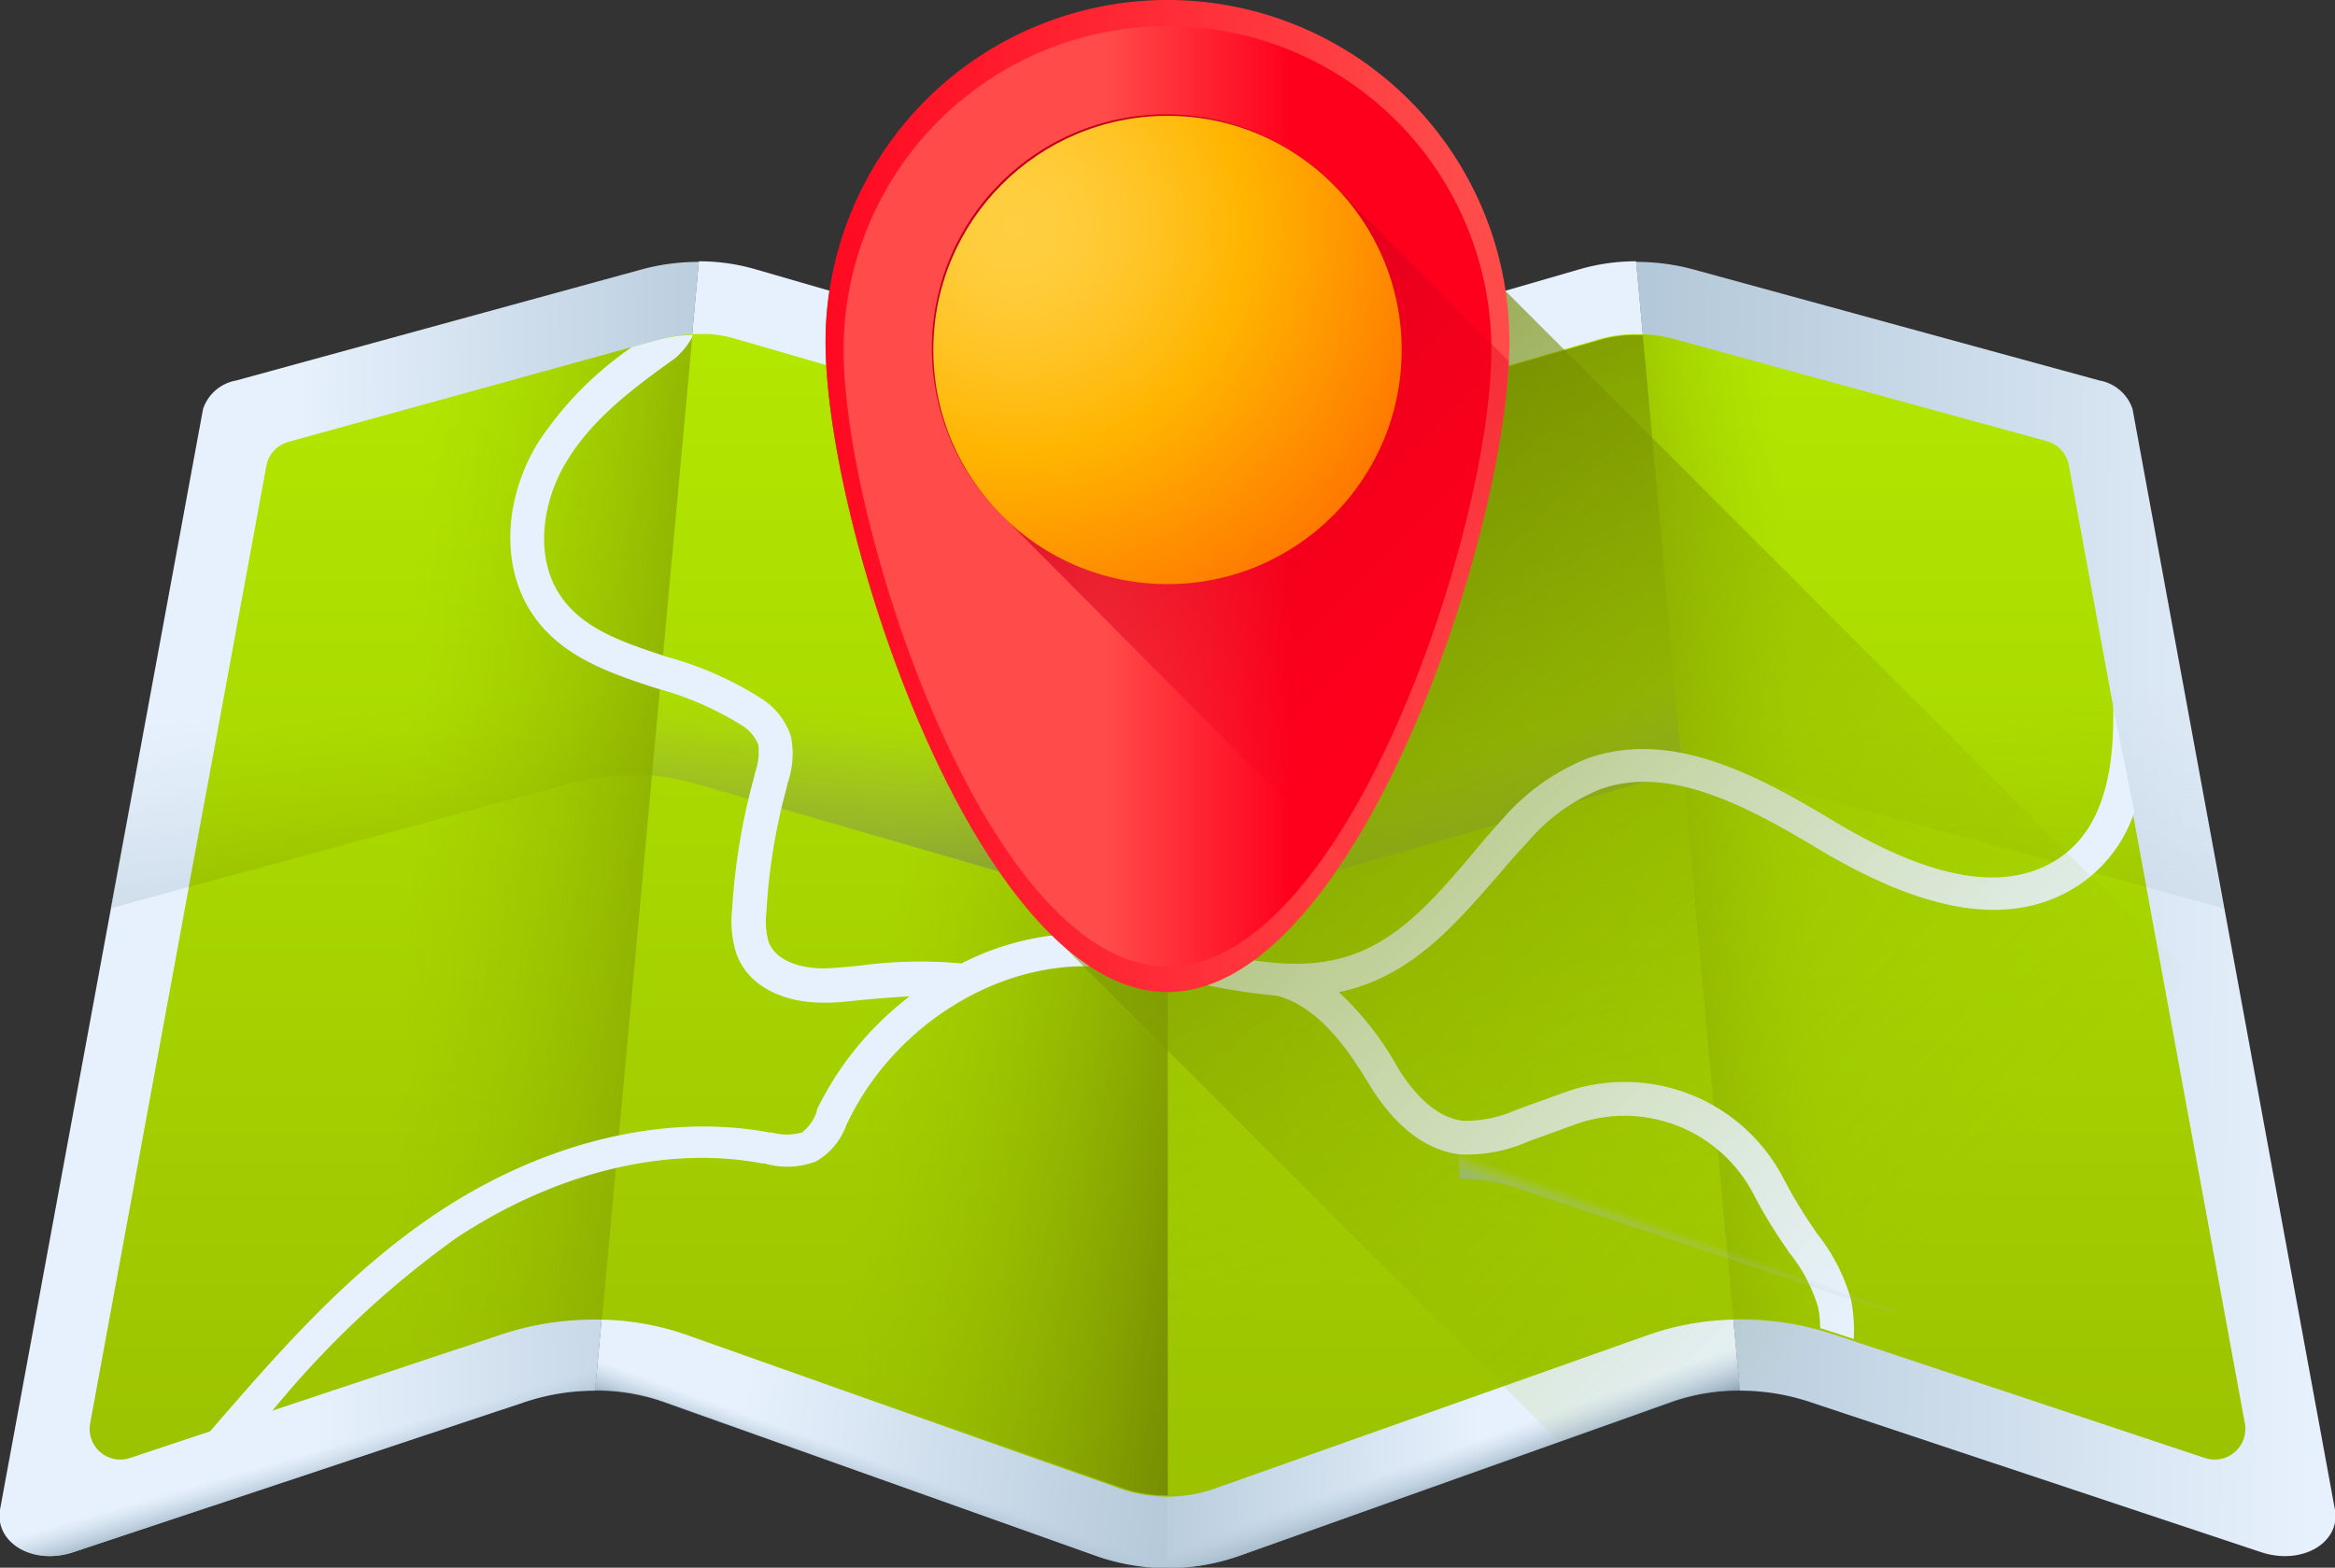 <svg xmlns="http://www.w3.org/2000/svg" xmlns:xlink="http://www.w3.org/1999/xlink" viewBox="0 0 159.04 106.79"><rect x="0" y="0" width="159.04" height="106.79" fill="#333333" stroke="none"/><defs><style>.cls-1{fill:url(#linear-gradient);}.cls-2{fill:url(#linear-gradient-2);}.cls-3{fill:url(#linear-gradient-3);}.cls-4{fill:url(#linear-gradient-4);}.cls-5{fill:url(#linear-gradient-5);}.cls-6{fill:url(#linear-gradient-6);}.cls-7{fill:url(#linear-gradient-7);}.cls-8{fill:url(#linear-gradient-8);}.cls-9{fill:url(#linear-gradient-9);}.cls-10{fill:url(#linear-gradient-10);}.cls-11{fill:url(#linear-gradient-11);}.cls-12{fill:url(#linear-gradient-12);}.cls-13{fill:url(#linear-gradient-13);}.cls-14{fill:url(#linear-gradient-14);}.cls-15{fill:url(#linear-gradient-15);}.cls-16{fill:url(#linear-gradient-16);}.cls-17{fill:url(#linear-gradient-17);}.cls-18{fill:#e7f1fd;}.cls-19{fill:url(#linear-gradient-18);}.cls-20{fill:url(#linear-gradient-19);}.cls-21{fill:url(#linear-gradient-20);}.cls-22{fill:url(#linear-gradient-21);}.cls-23{fill:url(#radial-gradient);}.cls-24{fill:url(#linear-gradient-22);}.cls-25{fill:url(#linear-gradient-23);}.cls-26{fill:url(#linear-gradient-24);}.cls-27{fill:url(#linear-gradient-25);}</style><linearGradient id="linear-gradient" x1="21.72" y1="-351.49" x2="55.27" y2="-352.11" gradientTransform="translate(-0.87 414.86)" gradientUnits="userSpaceOnUse"><stop offset="0" stop-color="#e7f1fd"/><stop offset="1" stop-color="#b2c7d8"/></linearGradient><linearGradient id="linear-gradient-2" x1="29.06" y1="-367.94" x2="33.64" y2="-332.01" gradientTransform="translate(-0.87 414.86)" gradientUnits="userSpaceOnUse"><stop offset="0" stop-color="#b2c7d8" stop-opacity="0"/><stop offset="1" stop-color="#879faf"/></linearGradient><linearGradient id="linear-gradient-3" x1="55.72" y1="-352.28" x2="86.78" y2="-348.24" xlink:href="#linear-gradient"/><linearGradient id="linear-gradient-4" x1="158.83" y1="-351.25" x2="111.42" y2="-351.87" xlink:href="#linear-gradient"/><linearGradient id="linear-gradient-5" x1="131.94" y1="-367.55" x2="133.36" y2="-304.61" xlink:href="#linear-gradient-2"/><linearGradient id="linear-gradient-6" x1="102.55" y1="-351.02" x2="77.39" y2="-351.64" xlink:href="#linear-gradient"/><linearGradient id="linear-gradient-7" x1="80.08" y1="-393.06" x2="80.08" y2="-301.18" gradientTransform="translate(-0.87 414.86)" gradientUnits="userSpaceOnUse"><stop offset="0" stop-color="#b3e800"/><stop offset="1" stop-color="#98bc00"/></linearGradient><linearGradient id="linear-gradient-8" x1="31.36" y1="-366.99" x2="35.26" y2="-336.34" gradientTransform="translate(-0.87 414.86)" gradientUnits="userSpaceOnUse"><stop offset="0" stop-color="#98bc00" stop-opacity="0"/><stop offset="1" stop-color="#5e6d03"/></linearGradient><linearGradient id="linear-gradient-9" x1="61.23" y1="-351.56" x2="91.71" y2="-347.6" xlink:href="#linear-gradient-8"/><linearGradient id="linear-gradient-10" x1="124.73" y1="-351.84" x2="101.95" y2="-349.97" xlink:href="#linear-gradient-8"/><linearGradient id="linear-gradient-11" x1="103.09" y1="-330.85" x2="78.22" y2="-404.23" xlink:href="#linear-gradient-8"/><linearGradient id="linear-gradient-12" x1="28.09" y1="-352.43" x2="61.01" y2="-350.77" xlink:href="#linear-gradient-8"/><linearGradient id="linear-gradient-13" x1="63.42" y1="-365.88" x2="61.01" y2="-337.9" gradientTransform="translate(-0.87 414.86)" gradientUnits="userSpaceOnUse"><stop offset="0" stop-color="#909698" stop-opacity="0"/><stop offset="1" stop-color="#909698"/></linearGradient><linearGradient id="linear-gradient-14" x1="63.29" y1="-364.34" x2="61.16" y2="-339.69" gradientTransform="translate(-0.87 414.86)" gradientUnits="userSpaceOnUse"><stop offset="0" stop-color="#889b26" stop-opacity="0"/><stop offset="1" stop-color="#454f1e"/></linearGradient><linearGradient id="linear-gradient-15" x1="129.53" y1="-366.68" x2="130.73" y2="-312.85" xlink:href="#linear-gradient-8"/><linearGradient id="linear-gradient-16" x1="99.64" y1="-363.82" x2="108.17" y2="-341.3" xlink:href="#linear-gradient-13"/><linearGradient id="linear-gradient-17" x1="99.39" y1="-362.62" x2="106.88" y2="-342.85" xlink:href="#linear-gradient-14"/><linearGradient id="linear-gradient-18" x1="130.65" y1="-328.62" x2="57.26" y2="-402" xlink:href="#linear-gradient-8"/><linearGradient id="linear-gradient-19" x1="100.73" y1="-379.59" x2="51.3" y2="-379.59" gradientTransform="translate(-0.87 414.86)" gradientUnits="userSpaceOnUse"><stop offset="0" stop-color="#ff4c4a"/><stop offset="1" stop-color="#ff001c"/></linearGradient><linearGradient id="linear-gradient-20" x1="75.97" y1="-379.59" x2="88.84" y2="-379.59" xlink:href="#linear-gradient-19"/><linearGradient id="linear-gradient-21" x1="105.02" y1="-364.5" x2="69.66" y2="-399.85" gradientTransform="translate(-0.87 414.86)" gradientUnits="userSpaceOnUse"><stop offset="0" stop-color="#ff001c" stop-opacity="0"/><stop offset="1" stop-color="#c1001c"/></linearGradient><radialGradient id="radial-gradient" cx="70.03" cy="-399.48" r="31.21" gradientTransform="translate(-0.87 414.86)" gradientUnits="userSpaceOnUse"><stop offset="0" stop-color="#ffcf42"/><stop offset="0.11" stop-color="#ffcd3c"/><stop offset="0.26" stop-color="#ffc62a"/><stop offset="0.43" stop-color="#ffba0d"/><stop offset="0.5" stop-color="#ffb500"/><stop offset="1" stop-color="#ff7000"/></radialGradient><linearGradient id="linear-gradient-22" x1="23.14" y1="-316.3" x2="23.95" y2="-313.5" xlink:href="#linear-gradient-2"/><linearGradient id="linear-gradient-23" x1="59.78" y1="-315.63" x2="58.91" y2="-313.24" xlink:href="#linear-gradient-2"/><linearGradient id="linear-gradient-24" x1="114.26" y1="-331.34" x2="113.46" y2="-329.12" xlink:href="#linear-gradient-2"/><linearGradient id="linear-gradient-25" x1="100.12" y1="-316.28" x2="101.15" y2="-313.42" xlink:href="#linear-gradient-2"/></defs><title>Asset 7</title><g id="Layer_2" data-name="Layer 2"><g id="Layer_1-2" data-name="Layer 1"><path class="cls-1" d="M5,105.73,35.74,95.51a15.11,15.11,0,0,1,4.79-.78L47.6,17.84a14.81,14.81,0,0,0-3.92.52l-27.6,7.56a2.91,2.91,0,0,0-2.25,1.94L0,102.84C-.37,105.11,2.27,106.65,5,105.73Z"/><path class="cls-2" d="M43,52.79c.45,0,.9,0,1.35.05l3.22-35a14.82,14.82,0,0,0-3.92.53l-27.6,7.56a2.91,2.91,0,0,0-2.25,1.94l-6.26,34,31-8.5A17.25,17.25,0,0,1,43,52.79Z"/><path class="cls-3" d="M75.58,25.33l-24.17-7a13.7,13.7,0,0,0-3.81-.53l-7.07,76.9a13.92,13.92,0,0,1,4.65.78L74.68,106a14.69,14.69,0,0,0,4.84.82V25.88A14,14,0,0,1,75.58,25.33Z"/><path class="cls-4" d="M154,105.73,123.3,95.51a15.11,15.11,0,0,0-4.79-.78l-7.07-76.89a14.81,14.81,0,0,1,3.92.52L143,25.92a2.91,2.91,0,0,1,2.25,1.94l13.79,75C159.41,105.11,156.77,106.65,154,105.73Z"/><path class="cls-5" d="M116,52.79a17.25,17.25,0,0,1,4.47.59l31,8.5-6.26-34A2.91,2.91,0,0,0,143,25.92l-27.6-7.56a14.82,14.82,0,0,0-3.92-.53l3.22,35C115.11,52.81,115.56,52.79,116,52.79Z"/><path class="cls-6" d="M83.46,25.33l24.17-7a13.7,13.7,0,0,1,3.81-.53l7.07,76.9a13.92,13.92,0,0,0-4.65.78L84.36,106a14.69,14.69,0,0,1-4.84.82V25.88A13.94,13.94,0,0,0,83.46,25.33Z"/><path class="cls-7" d="M140.91,31.69a2.1,2.1,0,0,0-1.5-1.64L114.05,23.1l-.63-.15a10,10,0,0,0-2-.19,8.84,8.84,0,0,0-2.45.33l-24.16,7-.56.14-.09,0-.89.2a19.91,19.91,0,0,1-3.77.37,19.43,19.43,0,0,1-3.8-.38c-.55-.11-1-.23-1.51-.36l-24.16-7a5.09,5.09,0,0,0-.56-.14,8.41,8.41,0,0,0-1.24-.17c-.22,0-.44,0-.65,0A10.26,10.26,0,0,0,45,23.1l-25.36,7a2.1,2.1,0,0,0-1.5,1.64l-12,65.22a2.09,2.09,0,0,0,2.71,2.36l25.33-8.43a19.87,19.87,0,0,1,6.35-1,18.59,18.59,0,0,1,6.29,1.06l29.5,10.46a9.77,9.77,0,0,0,3.2.54,9.67,9.67,0,0,0,3.19-.54l29.51-10.46a18.59,18.59,0,0,1,6.29-1.06,19.87,19.87,0,0,1,6.35,1l25.33,8.43a2.09,2.09,0,0,0,2.71-2.36Z"/><path class="cls-8" d="M45,23.1l-25.36,7a2.1,2.1,0,0,0-1.5,1.64L12.84,60.43l25.72-7A17.25,17.25,0,0,1,43,52.79c.45,0,.9,0,1.35.05l2.76-30.07A10.83,10.83,0,0,0,45,23.1Z"/><path class="cls-9" d="M75.72,30.42c-.55-.11-1-.23-1.51-.36l-24.16-7a5.09,5.09,0,0,0-.56-.14,8.41,8.41,0,0,0-1.24-.17c-.22,0-.44,0-.65,0h-.46L41,89.82a18.35,18.35,0,0,1,5.84,1.05l29.5,10.46a9.77,9.77,0,0,0,3.2.54V30.8A19.43,19.43,0,0,1,75.72,30.42Z"/><path class="cls-10" d="M140.91,31.69a2.1,2.1,0,0,0-1.5-1.64L114.05,23.1l-.63-.15a9.7,9.7,0,0,0-1.52-.18l6.16,67.05h.45a19.87,19.87,0,0,1,6.35,1l25.33,8.43a2.09,2.09,0,0,0,2.71-2.36Z"/><path class="cls-11" d="M82.71,101.33l29.51-10.46a18.35,18.35,0,0,1,5.84-1.05l-6.16-67h-.46a8.84,8.84,0,0,0-2.45.33l-24.16,7-.56.14-.09,0-.89.2a19.91,19.91,0,0,1-3.77.37v71.06A9.41,9.41,0,0,0,82.71,101.33Z"/><path class="cls-12" d="M45,23.1l-25.36,7a2.1,2.1,0,0,0-1.5,1.64l-12,65.22a2.09,2.09,0,0,0,2.71,2.36l25.33-8.43a19.87,19.87,0,0,1,6.35-1H41l6.16-67A10.83,10.83,0,0,0,45,23.1Z"/><path class="cls-13" d="M47.39,53.38l27.62,8a16.53,16.53,0,0,0,4.51.62V25.88a14,14,0,0,1-3.94-.55l-24.17-7a13.7,13.7,0,0,0-3.81-.53l-3.22,35A16.33,16.33,0,0,1,47.39,53.38Z"/><path class="cls-14" d="M74.21,30.06l-24.16-7a5.09,5.09,0,0,0-.56-.14,8.41,8.41,0,0,0-1.24-.17c-.22,0-.44,0-.65,0h-.46L44.38,52.84a16.33,16.33,0,0,1,3,.54l27.62,8a16.53,16.53,0,0,0,4.51.62V30.8a19.43,19.43,0,0,1-3.8-.38C75.17,30.31,74.67,30.19,74.21,30.06Z"/><path class="cls-15" d="M146.2,60.43l-5.29-28.74a2.1,2.1,0,0,0-1.5-1.64L114.05,23.1l-.63-.15a9.7,9.7,0,0,0-1.52-.18l2.76,30.07c.45,0,.9-.05,1.35-.05a17.19,17.19,0,0,1,4.47.59Z"/><path class="cls-16" d="M84,61.36l27.62-8a16.33,16.33,0,0,1,3-.54l-3.22-35a13.7,13.7,0,0,0-3.81.53l-24.17,7a13.94,13.94,0,0,1-3.94.55V62A16.53,16.53,0,0,0,84,61.36Z"/><path class="cls-17" d="M84,61.36l27.62-8a16.33,16.33,0,0,1,3-.54L111.9,22.77h-.46a8.84,8.84,0,0,0-2.45.33l-24.16,7-.56.14-.09,0-.89.2a19.91,19.91,0,0,1-3.77.37V62A16.53,16.53,0,0,0,84,61.36Z"/><path class="cls-18" d="M143.93,48.1c.14,5.71-1.29,9.18-4.42,10.79-3.51,1.82-8.31.83-14.68-3-5.36-3.23-11.07-6.21-16.7-4.23a15.07,15.07,0,0,0-5.91,4.27c-.69.75-1.37,1.55-2,2.32-2.63,3.07-5.11,6-8.81,7-3.17.87-6.47.16-10-.6a36.14,36.14,0,0,0-7.28-1.08,18.76,18.76,0,0,0-8.65,2.06,30.58,30.58,0,0,0-7,.16c-.87.08-1.62.15-2.13.17-1.51.06-3.47-.37-4-1.81a5,5,0,0,1-.15-2,40.8,40.8,0,0,1,1.42-8.65l0-.08a6.07,6.07,0,0,0,.25-3.26,4.86,4.86,0,0,0-2.08-2.62,23.35,23.35,0,0,0-6.35-2.79c-3-1-5.87-1.91-7.39-4.36-1.7-2.72-1-6.44.52-8.92,1.69-2.83,4.35-4.87,7.15-6.88l.13-.09c.75-.54,1.46-1.69,1.31-1.68A10.15,10.15,0,0,0,45,23.1l-1.94.53a23.55,23.55,0,0,0-6.47,6.61c-2.25,3.76-2.44,8.2-.5,11.32s5.35,4.26,8.63,5.33a21.34,21.34,0,0,1,5.74,2.48,2.77,2.77,0,0,1,1.19,1.36,4.36,4.36,0,0,1-.25,2l0,.07A44.16,44.16,0,0,0,49.86,62a7.21,7.21,0,0,0,.31,3c.92,2.44,3.56,3.3,5.86,3.3h.4c.57,0,1.34-.09,2.24-.18s2.16-.19,3.29-.25a21.48,21.48,0,0,0-6.33,7.74l0,.1a3,3,0,0,1-1,1.43,3.93,3.93,0,0,1-2.09,0l-.16,0c-7.13-1.33-15.34.66-22.54,5.44-6.25,4.15-11,9.69-15.67,15.08l4.27-1.42A65,65,0,0,1,31.05,84.35C37.76,79.9,45.36,78,51.9,79.25l.16,0a5.52,5.52,0,0,0,3.53-.14,4.71,4.71,0,0,0,2.07-2.51l.05-.09c3-6.32,9.63-10.69,16.18-10.69h.2a35.28,35.28,0,0,1,6.83,1,41.69,41.69,0,0,0,6,1c3.09.75,5.21,4.21,6.35,6.07l0,0c1.74,2.86,3.89,4.5,6.21,4.75a10.38,10.38,0,0,0,4.63-.89l3.19-1.16a9.9,9.9,0,0,1,12.13,4.75,33,33,0,0,0,2,3.34l.46.68a10.75,10.75,0,0,1,1.94,3.68,6.61,6.61,0,0,1,.14,1.43l.9.28,1.39.46a10.93,10.93,0,0,0-.18-2.66,12.8,12.8,0,0,0-2.3-4.5l-.45-.66a32.25,32.25,0,0,1-1.85-3.11,12.19,12.19,0,0,0-15-5.84l-3.2,1.16a8.53,8.53,0,0,1-3.6.75c-2-.21-3.55-2.1-4.49-3.65l0,0a20.91,20.91,0,0,0-4-5.12,7.91,7.91,0,0,0,.81-.19c4.38-1.21,7.21-4.52,10-7.72.64-.75,1.31-1.53,2-2.25a12.85,12.85,0,0,1,5-3.66c4.68-1.66,9.85,1.08,14.74,4,7.11,4.29,12.65,5.29,16.92,3.08a9.61,9.61,0,0,0,4.71-5.52Z"/><path class="cls-19" d="M153,70.29,102.54,19.82,83.46,25.33a13.94,13.94,0,0,1-3.94.55,13.81,13.81,0,0,1-2.73-.27,9.67,9.67,0,0,1-1.21-.28l-14.5-4.18-4.59-1.33a23.33,23.33,0,0,0-.26,3.47c0,10.36,6.78,32.78,16.14,41.1L106.2,98.22l7.66-2.71a13.92,13.92,0,0,1,4.65-.78,15.11,15.11,0,0,1,4.79.78L154,105.73c2.76.92,5.4-.62,5-2.89Z"/><path class="cls-20" d="M102.81,23.29c0,12.86-10.43,44.29-23.29,44.29S56.23,36.15,56.23,23.29a23.29,23.29,0,0,1,46.58,0Z"/><path class="cls-21" d="M101.58,23.84c0,12.18-9.88,42-22.06,42S57.46,36,57.46,23.84a22.06,22.06,0,0,1,44.12,0Z"/><path class="cls-22" d="M102.77,24.62,91.16,12.94A15.95,15.95,0,1,0,68.54,35.4l23,23.14C98,48.76,102.35,33.38,102.77,24.62Z"/><circle class="cls-23" cx="79.52" cy="23.84" r="15.95"/><path class="cls-24" d="M41.81,80.86,40.53,94.73a15.11,15.11,0,0,0-4.79.78L5,105.73c-2.76.92-5.4-.62-5-2.89l2-11a4.74,4.74,0,0,0,3-.07L35.74,81.59a14.84,14.84,0,0,1,4.79-.78C41,80.81,41.38,80.83,41.81,80.86Z"/><path class="cls-25" d="M79.52,92.87v13.92a14.69,14.69,0,0,1-4.84-.82L45.18,95.51a13.92,13.92,0,0,0-4.65-.78l1.28-13.87a13.16,13.16,0,0,1,3.37.73l29.5,10.46A14.69,14.69,0,0,0,79.52,92.87Z"/><path class="cls-26" d="M128,89.15,103.3,80.92a12.19,12.19,0,0,0-3.86-.63l-1-11.17c.34,0,.69,0,1,0a12.18,12.18,0,0,1,3.86.62L128,77.93a3.85,3.85,0,0,0,2.39.06l1.63,8.83C132.38,88.65,130.25,89.89,128,89.15Z"/><path class="cls-27" d="M118.51,94.73a13.92,13.92,0,0,0-4.65.78L84.36,106a14.69,14.69,0,0,1-4.84.82V92.87a14.69,14.69,0,0,0,4.84-.82l29.5-10.46a13.16,13.16,0,0,1,3.37-.73Z"/></g></g></svg>